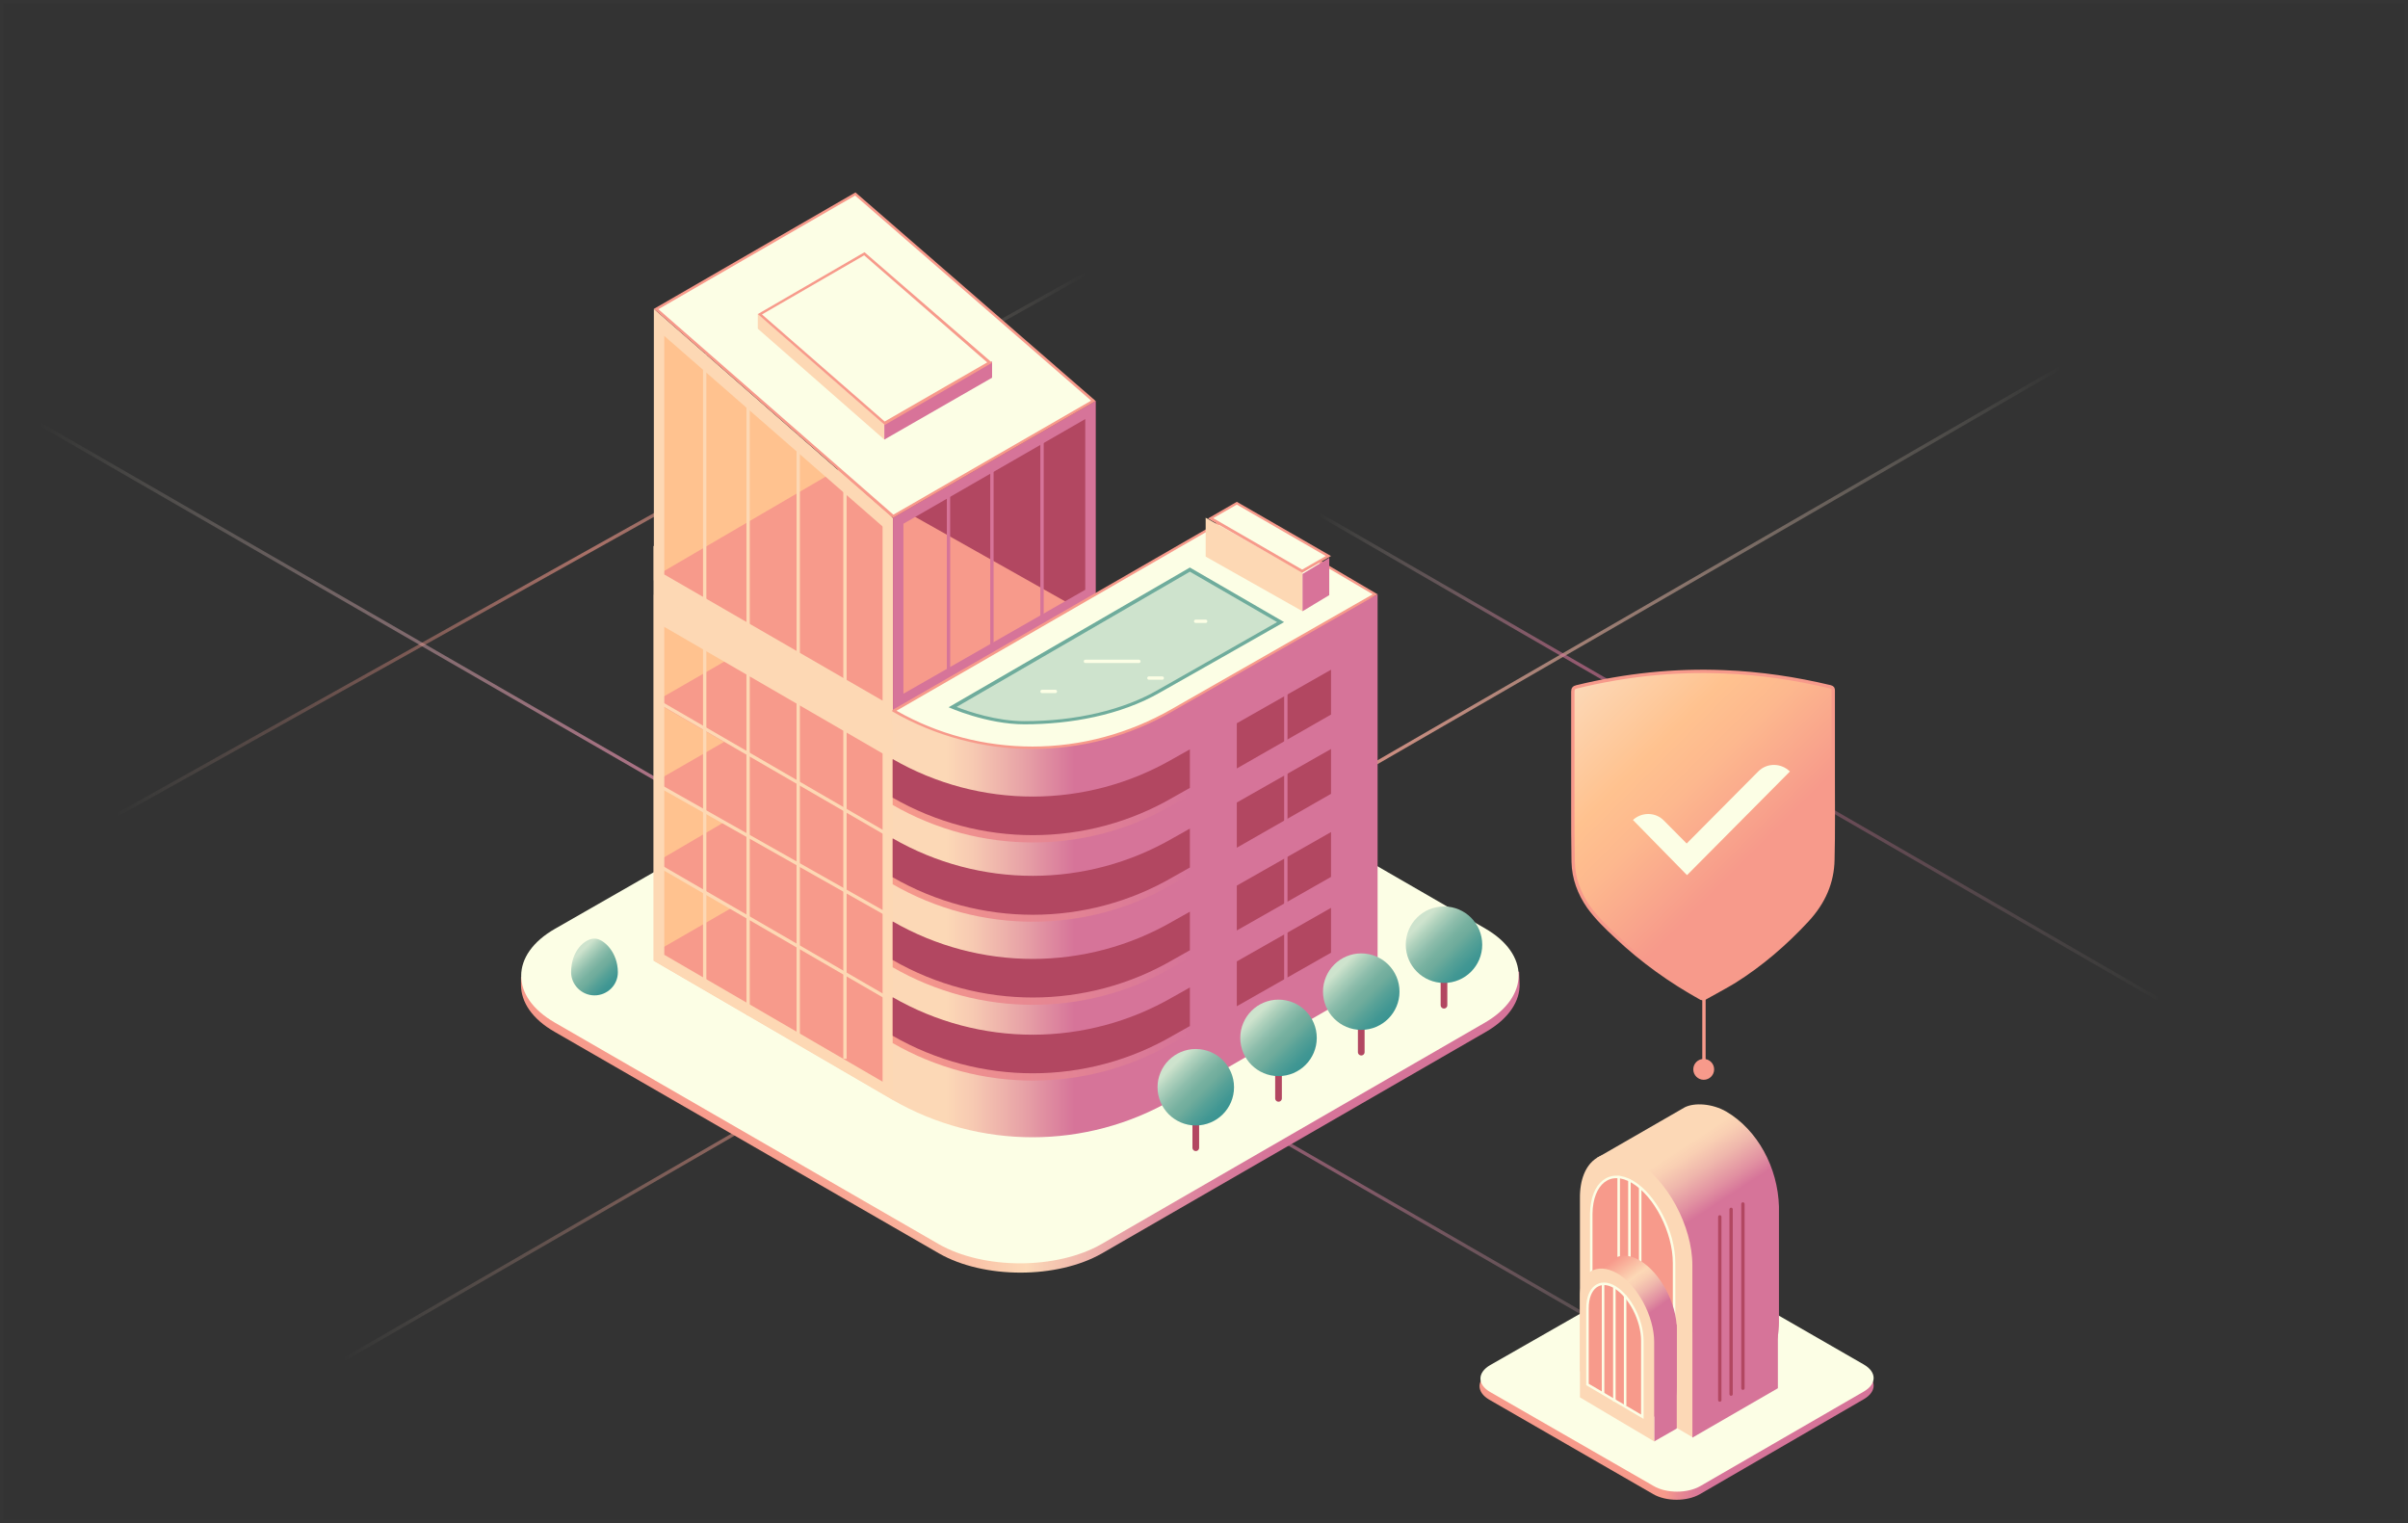 <svg width="721" height="456" viewBox="0 0 721 456" fill="none" xmlns="http://www.w3.org/2000/svg">
<rect x="0" y="0" width="721" height="456" fill="#333333" stroke="none"/>
<path d="M617 110L103 407" stroke="url(#paint0_linear)" stroke-miterlimit="10"/>
<path d="M12 127L529 425" stroke="url(#paint1_linear)" stroke-miterlimit="10"/>
<path d="M445.906 419.038C442.031 416.777 442.031 413.223 445.906 410.962L495.301 382.696C499.175 380.435 505.471 380.435 509.345 382.696L558.094 410.8C561.969 413.062 561.969 416.615 558.094 418.876L509.022 447.304C505.148 449.565 498.852 449.565 494.978 447.304L445.906 419.038Z" fill="url(#paint2_linear)"/>
<path d="M446.169 416.74C442.303 414.488 442.303 410.95 446.169 408.698L495.451 380.552C499.316 378.3 505.597 378.3 509.463 380.552L558.101 408.537C561.966 410.789 561.966 414.327 558.101 416.579L509.141 444.885C505.275 447.137 498.994 447.137 495.129 444.885L446.169 416.74Z" fill="#FCFEE5"/>
<path d="M516.873 332.784C512.685 330.372 507.37 330.05 504.472 331.498L478.22 346.616L498.835 357.231V376.049C498.835 387.789 506.404 401.782 515.745 407.25C525.086 412.719 532.656 407.572 532.656 395.992V361.252C532.334 349.511 526.214 338.253 516.873 332.784Z" fill="url(#paint3_linear)"/>
<path d="M506.726 376.692L532.333 361.895V415.614L506.726 430.41V376.692Z" fill="#D67499"/>
<path d="M489.815 347.581C499.156 353.05 506.725 367.042 506.725 378.783V403.23V430.25L473.065 410.467V393.097V358.84C472.904 347.259 480.473 342.113 489.815 347.581Z" fill="#FCD8B6"/>
<path d="M488.848 353.854C495.613 357.875 501.25 368.811 501.25 378.14V408.537L476.447 403.551V363.343C476.608 354.175 482.084 349.833 488.848 353.854Z" fill="#F79A8B"/>
<path d="M488.848 353.854C495.613 357.875 501.25 368.811 501.25 378.14V408.537L476.447 403.551V363.343C476.608 354.175 482.084 349.833 488.848 353.854Z" stroke="#FCFEE5" stroke-width="0.75" stroke-miterlimit="10"/>
<path d="M487.882 353.049V386.664" stroke="#FCFEE5" stroke-width="0.75" stroke-miterlimit="10"/>
<path d="M491.103 355.462V387.95" stroke="#FCFEE5" stroke-width="0.75" stroke-miterlimit="10"/>
<path d="M484.661 352.084V384.412" stroke="#FCFEE5" stroke-width="0.75" stroke-miterlimit="10"/>
<path d="M490.942 377.335C488.204 375.727 485.627 375.566 483.695 376.531L476.125 380.874L479.829 393.579V402.104C479.829 409.824 484.822 419.152 490.942 422.69C497.062 426.229 502.055 423.012 502.055 415.131V397.922C502.055 390.202 497.062 380.874 490.942 377.335Z" fill="url(#paint4_linear)"/>
<path d="M495.291 400.495L502.055 396.474V427.676L495.291 431.536V400.495Z" fill="#D67499"/>
<path d="M484.178 381.195C490.298 384.734 495.291 394.062 495.291 401.782V414.488V431.536L473.065 418.348V411.11V388.433C472.904 381.034 477.897 377.657 484.178 381.195Z" fill="#FCD8B6"/>
<path d="M483.533 385.377C488.043 388.111 491.747 395.188 491.747 401.46V424.138L475.319 414.488V391.649C475.319 385.538 479.024 382.643 483.533 385.377Z" fill="#F79A8B"/>
<path d="M483.533 385.377C488.043 388.111 491.747 395.188 491.747 401.46V424.138L475.319 414.488V391.649C475.319 385.538 479.024 382.643 483.533 385.377Z" stroke="#FCFEE5" stroke-width="0.75" stroke-miterlimit="10"/>
<path d="M483.372 385.377V419.634" stroke="#FCFEE5" stroke-width="0.75" stroke-miterlimit="10"/>
<path d="M486.594 387.789V420.76" stroke="#FCFEE5" stroke-width="0.75" stroke-miterlimit="10"/>
<path d="M479.991 384.412V417.383" stroke="#FCFEE5" stroke-width="0.75" stroke-miterlimit="10"/>
<path d="M518.322 362.057V417.384" stroke="#B24761" stroke-miterlimit="10" stroke-linecap="round"/>
<path d="M514.939 364.308V419.152" stroke="#B24761" stroke-miterlimit="10" stroke-linecap="round"/>
<path d="M521.865 360.448V415.614" stroke="#B24761" stroke-miterlimit="10" stroke-linecap="round"/>
<path d="M325 82L35 244" stroke="url(#paint5_linear)" stroke-miterlimit="10"/>
<path d="M395 154L646 299" stroke="url(#paint6_linear)" stroke-miterlimit="10"/>
<path d="M166.105 308.938C159.334 305.087 156 299.988 156 294.889C156 289.79 156 292.496 156 292.496L281.743 214.762C295.182 207.062 317.268 207.062 330.707 214.867L454.887 291.039C454.887 291.039 454.783 289.478 454.991 294.473C455.199 299.676 451.762 304.983 444.886 308.938L329.977 375.225C316.538 382.925 294.557 382.925 281.118 375.225L166.105 308.938Z" fill="url(#paint7_linear)"/>
<path d="M166.111 306.143C152.684 298.441 152.684 285.744 166.215 278.042L281.644 211.952C295.071 204.251 317.137 204.251 330.564 212.056L444.64 277.938C458.066 285.64 458.066 298.337 444.64 306.143L329.835 372.441C316.408 380.142 294.446 380.142 281.02 372.441L166.111 306.143Z" fill="#FCFEE5"/>
<path d="M412.582 177.919L355.336 205.396V204.979L195.671 163.452V287.617L267.177 329.248C293.198 344.236 325.255 344.236 351.172 329.144L355.232 326.75L412.478 293.654V177.919H412.582Z" fill="url(#paint8_linear)"/>
<path d="M261 209L217 184" stroke="url(#paint9_linear)" stroke-miterlimit="10" stroke-linecap="round"/>
<path d="M261 224L217 198" stroke="url(#paint10_linear)" stroke-miterlimit="10" stroke-linecap="round"/>
<path d="M262 237L217 211" stroke="url(#paint11_linear)" stroke-miterlimit="10" stroke-linecap="round"/>
<path d="M263 252L217 226" stroke="url(#paint12_linear)" stroke-miterlimit="10" stroke-linecap="round"/>
<path d="M263 267L217 239" stroke="url(#paint13_linear)" stroke-miterlimit="10" stroke-linecap="round"/>
<path d="M264 281L217 254" stroke="url(#paint14_linear)" stroke-miterlimit="10" stroke-linecap="round"/>
<path d="M259 292L217 268" stroke="url(#paint15_linear)" stroke-miterlimit="10" stroke-linecap="round"/>
<path d="M196 93L267 155.19V215L196 174.644V93Z" fill="#FDD8B4"/>
<path d="M196 93L267 155.19V215L196 171.953V93Z" fill="#FFC28F"/>
<path d="M196 178L264 214.86V327L196 287.642V178Z" fill="#FFC28F"/>
<path d="M328 120L267 154.953V213L328 178.359V120Z" fill="#B24761"/>
<path d="M272.7 154L268 156.246V212L322 181.775L272.7 154Z" fill="#F79A8B"/>
<path d="M284 148V202" stroke="#D67499" stroke-miterlimit="10"/>
<path d="M297 139V195" stroke="#D67499" stroke-miterlimit="10"/>
<path d="M312 130V186" stroke="#D67499" stroke-miterlimit="10"/>
<path d="M267 214L196 172.61L251.83 140L267 153.797V214Z" fill="#F79A8B"/>
<path d="M265 250L196 210.094L222.197 195L264.691 223.637L265 250Z" fill="#F79A8B"/>
<path d="M265 274L196 234.094L222.197 219L264.691 247.637L265 274Z" fill="#F79A8B"/>
<path d="M265 299L196 258.34L222.197 243L264.691 272.103L265 299Z" fill="#F79A8B"/>
<path d="M265 325L196 285.094L222.197 270L264.691 298.637L265 325Z" fill="#F79A8B"/>
<path d="M197 259L266 299" stroke="#FDD8B4" stroke-miterlimit="10"/>
<path d="M197 235L266 274" stroke="#FDD8B4" stroke-miterlimit="10"/>
<path d="M197 210L266 250" stroke="#FDD8B4" stroke-miterlimit="10"/>
<path d="M197 186L266 226" stroke="#FDD8B4" stroke-miterlimit="10"/>
<path d="M211 106V295" stroke="#FDD8B4" stroke-miterlimit="10"/>
<path d="M224 119V304" stroke="#FDD8B4" stroke-miterlimit="10"/>
<path d="M239 131V310" stroke="#FDD8B4" stroke-miterlimit="10"/>
<path d="M253 317V143" stroke="#FDD8B4" stroke-miterlimit="10"/>
<path d="M196 185.132L267 227V212.974L196 171V185.132Z" fill="#FDD8B4"/>
<path d="M196 98.051L267 160V154.949L196 93V98.051Z" fill="#FDD8B4"/>
<path d="M198.898 99.34L264.263 156.479V209.767L198.898 171.987V99.34ZM195.775 92.471V173.756L267.385 215.179V155.126L195.775 92.471Z" fill="#FDD8B4"/>
<path d="M198.898 183.227L264.263 219.03V323.836L198.898 285.848V183.227ZM195.775 178.023V287.617L267.385 329.248V217.156L195.775 178.023Z" fill="#FDD8B4"/>
<path d="M324.943 125.464V176.566L270.507 207.685V156.791L324.943 125.464ZM328.066 120.052L267.385 155.022V213.097L328.066 178.439V120.052Z" fill="#D67499"/>
<path d="M309.227 223.817C294.655 223.817 280.291 219.966 267.697 212.785L370.428 153.565L411.853 177.919L351.068 212.577C338.37 219.966 323.903 223.817 309.227 223.817Z" fill="#FCFEE5"/>
<path d="M370.324 153.981L411.021 177.919L350.86 212.265C338.162 219.55 323.798 223.505 309.123 223.505C294.863 223.505 280.812 219.862 268.426 212.785L370.324 153.981ZM370.324 153.148L267.177 212.577V212.993C280.187 220.487 294.655 224.234 309.123 224.234C323.694 224.234 338.162 220.487 351.173 212.889L412.478 177.919L370.324 153.148Z" fill="#F79A8B"/>
<path d="M306.729 216.324C297.57 216.324 288.202 212.889 285.184 211.64L356.273 170.425L383.439 186.141C377.194 189.68 347.218 206.748 347.218 206.748C336.601 212.993 322.237 216.324 306.729 216.324Z" fill="#CEE3CD"/>
<path d="M356.272 171.154L382.397 186.245C373.758 191.137 347.009 206.436 346.905 206.436C336.392 212.577 322.133 215.907 306.728 215.907C298.506 215.907 290.075 213.097 286.432 211.64L356.272 171.154ZM356.272 169.905L284.038 211.744C284.038 211.744 295.383 216.844 306.728 216.844C320.467 216.844 335.56 214.138 347.425 207.269C347.529 207.269 384.479 186.245 384.479 186.245L356.272 169.905Z" fill="#6FAC9C"/>
<path d="M312 207H316" stroke="#FCFEE5" stroke-miterlimit="10" stroke-linecap="round"/>
<path d="M325 198H341" stroke="#FCFEE5" stroke-miterlimit="10" stroke-linecap="round"/>
<path d="M344 203H348" stroke="#FCFEE5" stroke-miterlimit="10" stroke-linecap="round"/>
<path d="M358 186H361" stroke="#FCFEE5" stroke-miterlimit="10" stroke-linecap="round"/>
<path d="M361 166.64V155L390 171.36V183L361 166.64Z" fill="#FDD8B4"/>
<path d="M390 171.83L398 167V178.17L390 183V171.83Z" fill="#D87399"/>
<path d="M362.518 155.23L370.324 150.651L397.698 166.471L389.892 171.05L362.518 155.23Z" fill="#FCFEE5"/>
<path d="M370.324 151.067L396.969 166.471L389.891 170.53L363.246 155.126L370.324 151.067ZM370.324 150.234L361.685 155.23L389.891 171.466L398.53 166.471L370.324 150.234Z" fill="#F79A8B"/>
<path d="M370.323 230.062L398.53 213.93V200.504L370.323 216.532V230.062Z" fill="#B24761"/>
<path d="M356.272 224.546L351.276 227.356C325.255 242.447 293.301 242.447 267.28 227.46V240.99C293.301 255.978 325.359 255.978 351.276 240.886L356.272 238.076V224.546Z" fill="url(#paint16_linear)"/>
<path d="M356.272 224.338L351.276 227.148C325.255 242.239 293.301 242.239 267.28 227.252V238.805C293.301 253.792 325.359 253.792 351.276 238.701L356.272 235.891V224.338Z" fill="#B24761"/>
<path d="M370.323 253.792L398.53 237.659V224.233L370.323 240.261V253.792Z" fill="#B24761"/>
<path d="M356.272 248.276L351.276 251.086C325.255 266.177 293.301 266.177 267.28 251.19V264.72C293.301 279.707 325.359 279.707 351.276 264.616L356.272 261.806V248.276Z" fill="url(#paint17_linear)"/>
<path d="M356.272 248.067L351.276 250.877C325.255 265.969 293.301 265.969 267.28 250.982V262.638C293.301 277.626 325.359 277.626 351.276 262.534L356.272 259.724V248.067Z" fill="#B24761"/>
<path d="M370.323 278.562L398.53 262.534V249.108L370.323 265.136V278.562Z" fill="#B24761"/>
<path d="M356.272 273.15L351.276 275.96C325.255 291.051 293.301 291.051 267.28 276.064V289.594C293.301 304.582 325.359 304.582 351.276 289.49L356.272 286.68V273.15Z" fill="url(#paint18_linear)"/>
<path d="M356.272 272.942L351.276 275.752C325.255 290.843 293.301 290.843 267.28 275.856V287.409C293.301 302.396 325.359 302.396 351.276 287.305L356.272 284.495V272.942Z" fill="#B24761"/>
<path d="M370.323 301.251L398.53 285.223V271.797L370.323 287.825V301.251Z" fill="#B24761"/>
<path d="M356.272 295.839L351.276 298.649C325.255 313.74 293.301 313.74 267.28 298.753V312.283C293.301 327.271 325.359 327.271 351.276 312.179L356.272 309.369V295.839Z" fill="url(#paint19_linear)"/>
<path d="M356.272 295.631L351.276 298.441C325.255 313.532 293.301 313.532 267.28 298.545V310.098C293.301 325.085 325.359 325.085 351.276 309.994L356.272 307.183V295.631Z" fill="#B24761"/>
<path d="M385 203V301" stroke="#D67499" stroke-miterlimit="10"/>
<path d="M382.813 308.329V328.832" stroke="#B24761" stroke-width="2" stroke-miterlimit="10" stroke-linecap="round"/>
<path d="M382.813 322.171C389.137 322.171 394.263 317.045 394.263 310.722C394.263 304.4 389.137 299.274 382.813 299.274C376.49 299.274 371.364 304.4 371.364 310.722C371.364 317.045 376.49 322.171 382.813 322.171Z" fill="url(#paint20_linear)"/>
<path d="M358.041 323.212V343.611" stroke="#B24761" stroke-width="2" stroke-miterlimit="10" stroke-linecap="round"/>
<path d="M358.041 336.95C364.364 336.95 369.49 331.824 369.49 325.501C369.49 319.178 364.364 314.053 358.041 314.053C351.718 314.053 346.592 319.178 346.592 325.501C346.592 331.824 351.718 336.95 358.041 336.95Z" fill="url(#paint21_linear)"/>
<path d="M432.357 280.436V300.939" stroke="#B24761" stroke-width="2" stroke-miterlimit="10" stroke-linecap="round"/>
<path d="M432.357 294.278C438.681 294.278 443.807 289.152 443.807 282.829C443.807 276.507 438.681 271.381 432.357 271.381C426.034 271.381 420.908 276.507 420.908 282.829C420.908 289.152 426.034 294.278 432.357 294.278Z" fill="url(#paint22_linear)"/>
<path d="M407.586 294.591V314.99" stroke="#B24761" stroke-width="2" stroke-miterlimit="10" stroke-linecap="round"/>
<path d="M407.586 308.329C413.909 308.329 419.035 303.203 419.035 296.88C419.035 290.557 413.909 285.432 407.586 285.432C401.263 285.432 396.137 290.557 396.137 296.88C396.137 303.203 401.263 308.329 407.586 308.329Z" fill="url(#paint23_linear)"/>
<path d="M196.399 92.575L256.144 58.021L327.441 120.052L267.489 154.606L196.399 92.575Z" fill="#FCFEE5"/>
<path d="M256.04 58.542L326.713 119.948L267.489 154.085L197.128 92.575L256.04 58.542ZM256.144 57.605L195.775 92.471L267.385 155.022L328.066 120.052L256.144 57.605Z" fill="#F79A8B"/>
<path d="M264.782 131.604L226.896 98.403V93.928L264.782 127.129V131.604Z" fill="#FDD8B4"/>
<path d="M264.782 131.604V126.713L297.048 108.187V113.078L264.782 131.604Z" fill="#D87399"/>
<path d="M227.52 94.032L258.849 75.923L296.319 108.499L264.886 126.609L227.52 94.032Z" fill="#FCFEE5"/>
<path d="M258.745 76.443L295.591 108.499L264.886 126.192L228.145 94.136L258.745 76.443ZM258.849 75.506L226.896 94.032L264.886 127.233L297.048 108.603L258.849 75.506Z" fill="#F79A8B"/>
<path d="M548.909 232.463C548.909 223.9 548.909 215.337 548.909 206.774C548.909 206.147 548.805 205.834 548.072 205.625C537.606 203.119 527.035 201.553 516.255 201.135C501.288 200.508 486.635 202.075 472.087 205.625C471.25 205.834 470.936 206.147 470.936 207.087C470.936 218.365 470.936 229.644 470.936 240.922C470.936 246.665 470.936 252.305 471.04 258.048C471.145 262.956 472.819 267.447 475.645 271.519C478.053 274.861 480.983 277.681 484.018 280.5C491.659 287.706 500.136 293.762 509.347 298.879C509.661 298.984 510.079 299.088 510.393 298.879C513.324 297.209 516.359 295.642 519.29 293.867C527.453 288.75 534.675 282.484 541.164 275.488C545.979 270.266 548.7 264.314 548.805 257.317C549.014 248.963 548.909 240.713 548.909 232.463Z" fill="url(#paint24_linear)" stroke="#F79A8B" stroke-miterlimit="10"/>
<path d="M535.936 230.972L505.124 262L488.936 245.487C491.547 243.068 495.724 243.068 498.231 245.697L505.02 252.534L526.431 230.972C529.042 228.343 533.22 228.343 535.936 230.972Z" fill="#FCFEE5"/>
<path d="M510.195 274V321.608" stroke="#F79A8B" stroke-miterlimit="10" stroke-linecap="round"/>
<path d="M510.123 323.27C511.847 323.27 513.245 321.872 513.245 320.147C513.245 318.423 511.847 317.025 510.123 317.025C508.398 317.025 507 318.423 507 320.147C507 321.872 508.398 323.27 510.123 323.27Z" fill="#F79A8B"/>
<path d="M185 291.074C185 294.957 181.818 298 178 298C174.182 298 171 294.852 171 291.074C171 284.463 175.242 281 178 281C180.758 281 185 285.093 185 291.074Z" fill="url(#paint25_linear)"/>
<rect x="0.5" y="0.5" width="720" height="455" stroke="white" stroke-opacity="0.01"/>
<defs>
<linearGradient id="paint0_linear" x1="102.76" y1="258.509" x2="617.238" y2="258.509" gradientUnits="userSpaceOnUse">
<stop stop-color="#FCFEE5" stop-opacity="0"/>
<stop offset="0.015" stop-color="#FBF0D9" stop-opacity="0.03"/>
<stop offset="0.049" stop-color="#FAD6C1" stop-opacity="0.1"/>
<stop offset="0.089" stop-color="#F9C0AD" stop-opacity="0.181"/>
<stop offset="0.136" stop-color="#F8AF9E" stop-opacity="0.275"/>
<stop offset="0.193" stop-color="#F7A393" stop-opacity="0.392"/>
<stop offset="0.273" stop-color="#F79C8D" stop-opacity="0.555"/>
<stop offset="0.492" stop-color="#F79A8B"/>
<stop offset="0.578" stop-color="#F7A393" stop-opacity="0.83"/>
<stop offset="0.72" stop-color="#F9BCA9" stop-opacity="0.552"/>
<stop offset="0.898" stop-color="#FBE4CE" stop-opacity="0.201"/>
<stop offset="1" stop-color="#FCFEE5" stop-opacity="0"/>
</linearGradient>
<linearGradient id="paint1_linear" x1="11.755" y1="275.997" x2="529.237" y2="275.997" gradientUnits="userSpaceOnUse">
<stop stop-color="#FCFEE5" stop-opacity="0"/>
<stop offset="0.068" stop-color="#F5E4D7" stop-opacity="0.136"/>
<stop offset="0.208" stop-color="#E8B4BC" stop-opacity="0.417"/>
<stop offset="0.331" stop-color="#DE91A9" stop-opacity="0.665"/>
<stop offset="0.432" stop-color="#D87C9D" stop-opacity="0.868"/>
<stop offset="0.497" stop-color="#D67499"/>
<stop offset="0.65" stop-color="#D7769A" stop-opacity="0.697"/>
<stop offset="0.732" stop-color="#D97E9F" stop-opacity="0.532"/>
<stop offset="0.798" stop-color="#DD8CA6" stop-opacity="0.401"/>
<stop offset="0.855" stop-color="#E29FB1" stop-opacity="0.288"/>
<stop offset="0.907" stop-color="#E9B8BF" stop-opacity="0.186"/>
<stop offset="0.953" stop-color="#F1D7CF" stop-opacity="0.093"/>
<stop offset="0.997" stop-color="#FBFBE3" stop-opacity="0.01"/>
<stop offset="1" stop-color="#FCFEE5" stop-opacity="0"/>
</linearGradient>
<linearGradient id="paint2_linear" x1="442.982" y1="415.001" x2="560.862" y2="415.001" gradientUnits="userSpaceOnUse">
<stop offset="0.472" stop-color="#F79A8B"/>
<stop offset="0.503" stop-color="#E98A91"/>
<stop offset="0.549" stop-color="#DB7A97"/>
<stop offset="0.584" stop-color="#D67499"/>
</linearGradient>
<linearGradient id="paint3_linear" x1="494.824" y1="337.257" x2="517.149" y2="371.447" gradientUnits="userSpaceOnUse">
<stop offset="0.245" stop-color="#FCD8B6"/>
<stop offset="0.327" stop-color="#F9CFB3"/>
<stop offset="0.462" stop-color="#EFB7AC"/>
<stop offset="0.63" stop-color="#E190A1"/>
<stop offset="0.733" stop-color="#D67499"/>
</linearGradient>
<linearGradient id="paint4_linear" x1="477.486" y1="381.256" x2="492.84" y2="402.717" gradientUnits="userSpaceOnUse">
<stop stop-color="#F79A8B"/>
<stop offset="0.292" stop-color="#FCD8B6"/>
<stop offset="0.366" stop-color="#F9CFB3"/>
<stop offset="0.488" stop-color="#EFB7AC"/>
<stop offset="0.64" stop-color="#E190A1"/>
<stop offset="0.733" stop-color="#D67499"/>
</linearGradient>
<linearGradient id="paint5_linear" x1="325.227" y1="163.018" x2="34.712" y2="163.018" gradientUnits="userSpaceOnUse">
<stop stop-color="#FCFEE5" stop-opacity="0"/>
<stop offset="0.102" stop-color="#FBE4CE" stop-opacity="0.12"/>
<stop offset="0.28" stop-color="#F9BCA9" stop-opacity="0.331"/>
<stop offset="0.422" stop-color="#F7A393" stop-opacity="0.498"/>
<stop offset="0.508" stop-color="#F79A8B" stop-opacity="0.6"/>
<stop offset="0.727" stop-color="#F79C8D" stop-opacity="0.333"/>
<stop offset="0.807" stop-color="#F7A393" stop-opacity="0.235"/>
<stop offset="0.865" stop-color="#F8AF9E" stop-opacity="0.165"/>
<stop offset="0.911" stop-color="#F9C0AD" stop-opacity="0.109"/>
<stop offset="0.951" stop-color="#FAD6C1" stop-opacity="0.06"/>
<stop offset="0.985" stop-color="#FBF0D9" stop-opacity="0.018"/>
<stop offset="1" stop-color="#FCFEE5" stop-opacity="0"/>
</linearGradient>
<linearGradient id="paint6_linear" x1="394.705" y1="226.531" x2="646.29" y2="226.531" gradientUnits="userSpaceOnUse">
<stop stop-color="#FCFEE5" stop-opacity="0"/>
<stop offset="0.043" stop-color="#F5E4D7" stop-opacity="0.082"/>
<stop offset="0.13" stop-color="#E8B4BC" stop-opacity="0.25"/>
<stop offset="0.207" stop-color="#DE91A9" stop-opacity="0.399"/>
<stop offset="0.271" stop-color="#D87C9D" stop-opacity="0.521"/>
<stop offset="0.312" stop-color="#D67499" stop-opacity="0.6"/>
<stop offset="0.52" stop-color="#D7769A" stop-opacity="0.418"/>
<stop offset="0.633" stop-color="#D97E9F" stop-opacity="0.32"/>
<stop offset="0.724" stop-color="#DD8CA6" stop-opacity="0.241"/>
<stop offset="0.802" stop-color="#E29FB1" stop-opacity="0.173"/>
<stop offset="0.872" stop-color="#E9B8BF" stop-opacity="0.112"/>
<stop offset="0.936" stop-color="#F1D7CF" stop-opacity="0.056"/>
<stop offset="0.995" stop-color="#FBFBE3" stop-opacity="0.01"/>
<stop offset="1" stop-color="#FCFEE5" stop-opacity="0"/>
</linearGradient>
<linearGradient id="paint7_linear" x1="156.018" y1="295.01" x2="454.95" y2="295.01" gradientUnits="userSpaceOnUse">
<stop stop-color="#F79A8B"/>
<stop offset="0.208" stop-color="#F79C8D"/>
<stop offset="0.309" stop-color="#F8A492"/>
<stop offset="0.388" stop-color="#F9B19B"/>
<stop offset="0.454" stop-color="#FAC3A8"/>
<stop offset="0.506" stop-color="#FCD8B6"/>
<stop offset="0.525" stop-color="#F7CCB2"/>
<stop offset="0.593" stop-color="#E9A6A7"/>
<stop offset="0.655" stop-color="#DF8AA0"/>
<stop offset="0.71" stop-color="#D87A9B"/>
<stop offset="0.752" stop-color="#D67499"/>
</linearGradient>
<linearGradient id="paint8_linear" x1="195.77" y1="251.926" x2="412.612" y2="251.926" gradientUnits="userSpaceOnUse">
<stop offset="0.403" stop-color="#FCD8B6"/>
<stop offset="0.439" stop-color="#F7CAB2"/>
<stop offset="0.507" stop-color="#E8A4A7"/>
<stop offset="0.581" stop-color="#D67499"/>
</linearGradient>
<linearGradient id="paint9_linear" x1="216.431" y1="196.482" x2="261.539" y2="196.482" gradientUnits="userSpaceOnUse">
<stop stop-color="#F79A8B"/>
<stop offset="0.625" stop-color="#F79A8B"/>
<stop offset="0.842" stop-color="#B24761"/>
</linearGradient>
<linearGradient id="paint10_linear" x1="216.438" y1="210.994" x2="261.555" y2="210.994" gradientUnits="userSpaceOnUse">
<stop stop-color="#F79A8B"/>
<stop offset="0.625" stop-color="#F79A8B"/>
<stop offset="0.842" stop-color="#B24761"/>
</linearGradient>
<linearGradient id="paint11_linear" x1="216.433" y1="224.006" x2="262.478" y2="224.006" gradientUnits="userSpaceOnUse">
<stop stop-color="#F79A8B"/>
<stop offset="0.625" stop-color="#F79A8B"/>
<stop offset="0.842" stop-color="#B24761"/>
</linearGradient>
<linearGradient id="paint12_linear" x1="216.427" y1="238.967" x2="263.506" y2="238.967" gradientUnits="userSpaceOnUse">
<stop stop-color="#F79A8B"/>
<stop offset="0.625" stop-color="#F79A8B"/>
<stop offset="0.842" stop-color="#B24761"/>
</linearGradient>
<linearGradient id="paint13_linear" x1="216.434" y1="253.033" x2="263.523" y2="253.033" gradientUnits="userSpaceOnUse">
<stop stop-color="#F79A8B"/>
<stop offset="0.625" stop-color="#F79A8B"/>
<stop offset="0.842" stop-color="#B24761"/>
</linearGradient>
<linearGradient id="paint14_linear" x1="216.428" y1="267.492" x2="264.551" y2="267.492" gradientUnits="userSpaceOnUse">
<stop stop-color="#F79A8B"/>
<stop offset="0.625" stop-color="#F79A8B"/>
<stop offset="0.842" stop-color="#B24761"/>
</linearGradient>
<linearGradient id="paint15_linear" x1="216.435" y1="279.964" x2="259.552" y2="279.964" gradientUnits="userSpaceOnUse">
<stop stop-color="#F79A8B"/>
<stop offset="0.625" stop-color="#F79A8B"/>
<stop offset="0.842" stop-color="#B24761"/>
</linearGradient>
<linearGradient id="paint16_linear" x1="267.259" y1="238.413" x2="356.273" y2="238.413" gradientUnits="userSpaceOnUse">
<stop stop-color="#F79A8B"/>
<stop offset="1" stop-color="#D67499"/>
</linearGradient>
<linearGradient id="paint17_linear" x1="267.259" y1="262.139" x2="356.273" y2="262.139" gradientUnits="userSpaceOnUse">
<stop stop-color="#F79A8B"/>
<stop offset="1" stop-color="#D67499"/>
</linearGradient>
<linearGradient id="paint18_linear" x1="267.259" y1="286.947" x2="356.273" y2="286.947" gradientUnits="userSpaceOnUse">
<stop stop-color="#F79A8B"/>
<stop offset="1" stop-color="#D67499"/>
</linearGradient>
<linearGradient id="paint19_linear" x1="267.259" y1="309.633" x2="356.273" y2="309.633" gradientUnits="userSpaceOnUse">
<stop stop-color="#F79A8B"/>
<stop offset="1" stop-color="#D67499"/>
</linearGradient>
<linearGradient id="paint20_linear" x1="374.723" y1="302.64" x2="390.925" y2="318.843" gradientUnits="userSpaceOnUse">
<stop offset="0.089" stop-color="#CEE3CD"/>
<stop offset="0.209" stop-color="#B0D2BD"/>
<stop offset="0.375" stop-color="#8DBDAB"/>
<stop offset="0.51" stop-color="#77B1A0"/>
<stop offset="0.598" stop-color="#6FAC9C"/>
<stop offset="0.743" stop-color="#56A197"/>
<stop offset="0.897" stop-color="#419793"/>
<stop offset="1" stop-color="#3A9492"/>
</linearGradient>
<linearGradient id="paint21_linear" x1="349.949" y1="317.429" x2="366.151" y2="333.633" gradientUnits="userSpaceOnUse">
<stop offset="0.089" stop-color="#CEE3CD"/>
<stop offset="0.209" stop-color="#B0D2BD"/>
<stop offset="0.375" stop-color="#8DBDAB"/>
<stop offset="0.51" stop-color="#77B1A0"/>
<stop offset="0.598" stop-color="#6FAC9C"/>
<stop offset="0.743" stop-color="#56A197"/>
<stop offset="0.897" stop-color="#419793"/>
<stop offset="1" stop-color="#3A9492"/>
</linearGradient>
<linearGradient id="paint22_linear" x1="424.271" y1="274.735" x2="440.473" y2="290.938" gradientUnits="userSpaceOnUse">
<stop offset="0.089" stop-color="#CEE3CD"/>
<stop offset="0.209" stop-color="#B0D2BD"/>
<stop offset="0.375" stop-color="#8DBDAB"/>
<stop offset="0.51" stop-color="#77B1A0"/>
<stop offset="0.598" stop-color="#6FAC9C"/>
<stop offset="0.743" stop-color="#56A197"/>
<stop offset="0.897" stop-color="#419793"/>
<stop offset="1" stop-color="#3A9492"/>
</linearGradient>
<linearGradient id="paint23_linear" x1="399.497" y1="288.817" x2="415.7" y2="305.02" gradientUnits="userSpaceOnUse">
<stop offset="0.089" stop-color="#CEE3CD"/>
<stop offset="0.209" stop-color="#B0D2BD"/>
<stop offset="0.375" stop-color="#8DBDAB"/>
<stop offset="0.51" stop-color="#77B1A0"/>
<stop offset="0.598" stop-color="#6FAC9C"/>
<stop offset="0.743" stop-color="#56A197"/>
<stop offset="0.897" stop-color="#419793"/>
<stop offset="1" stop-color="#3A9492"/>
</linearGradient>
<linearGradient id="paint24_linear" x1="475.213" y1="202.095" x2="544.899" y2="271.938" gradientUnits="userSpaceOnUse">
<stop stop-color="#FCD8B6"/>
<stop offset="0.305" stop-color="#FFC28F"/>
<stop offset="0.458" stop-color="#FDB88E"/>
<stop offset="0.719" stop-color="#F79C8B"/>
<stop offset="0.738" stop-color="#F79A8B"/>
</linearGradient>
<linearGradient id="paint25_linear" x1="172.395" y1="284.523" x2="183.327" y2="295.572" gradientUnits="userSpaceOnUse">
<stop offset="0.089" stop-color="#CEE3CD"/>
<stop offset="0.209" stop-color="#B0D2BD"/>
<stop offset="0.375" stop-color="#8DBDAB"/>
<stop offset="0.51" stop-color="#77B1A0"/>
<stop offset="0.598" stop-color="#6FAC9C"/>
<stop offset="0.743" stop-color="#56A197"/>
<stop offset="0.897" stop-color="#419793"/>
<stop offset="1" stop-color="#3A9492"/>
</linearGradient>
</defs>
</svg>
